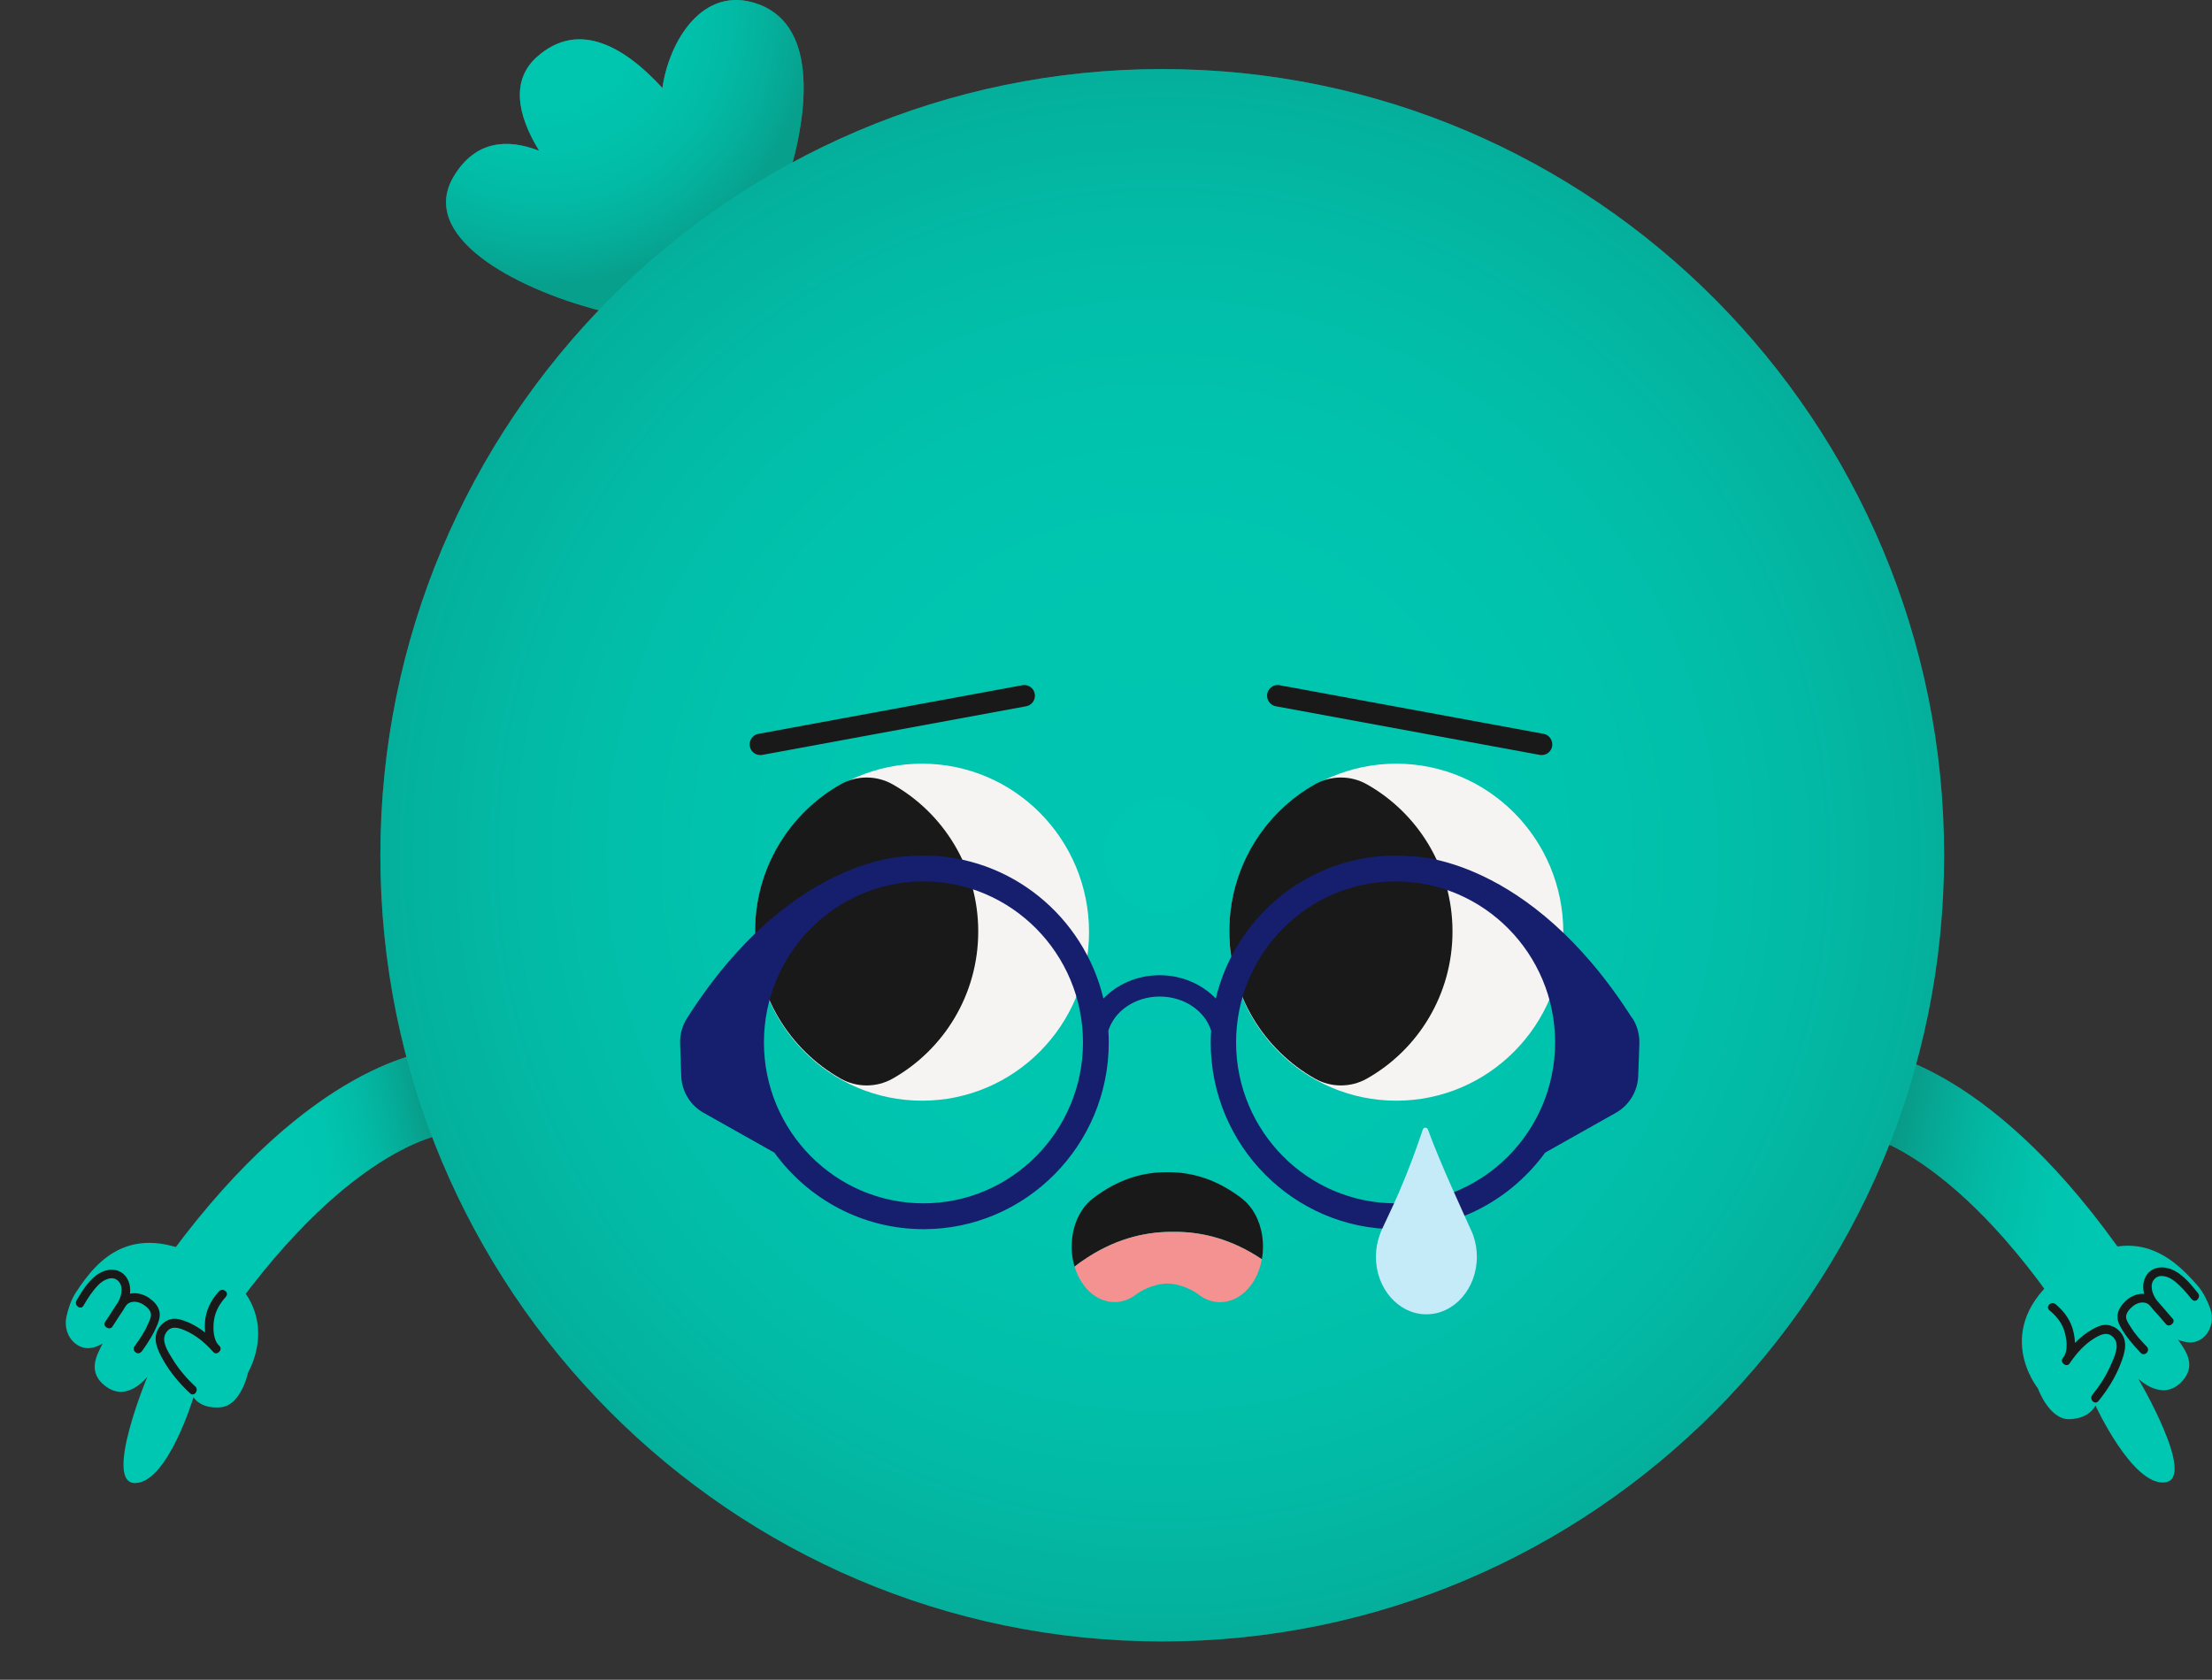 <svg width="79" height="60" viewBox="0 0 79 60" fill="none" xmlns="http://www.w3.org/2000/svg">
<rect x="0" y="0" width="79" height="60" fill="#333333" stroke="none"/>
<g clip-path="url(#clip0_877_5155)">
<path d="M15.797 39.003C15.797 39.003 12.088 39.199 7.315 45.661" stroke="#00C7B1" stroke-width="3" stroke-miterlimit="10" stroke-linecap="round"/>
<path d="M15.797 39.003C15.797 39.003 12.088 39.199 7.314 45.661" stroke="url(#paint0_linear_877_5155)" stroke-width="3" stroke-miterlimit="10" stroke-linecap="round"/>
<path d="M66.555 39C66.555 39 70.253 39.331 74.802 45.964" stroke="#00C7B1" stroke-width="3" stroke-miterlimit="10" stroke-linecap="round"/>
<path d="M66.555 39C66.555 39 70.253 39.331 74.802 45.964" stroke="url(#paint1_linear_877_5155)" stroke-width="3" stroke-miterlimit="10" stroke-linecap="round"/>
<path d="M25.443 10.867C25.473 10.886 25.47 10.883 25.443 10.867V10.867Z" fill="#00C7B1"/>
<path d="M25.363 10.817C25.398 10.839 25.425 10.857 25.443 10.87C25.428 10.86 25.4 10.842 25.363 10.817Z" fill="#00C7B1"/>
<path d="M27.77 8.259C27.939 7.87 28.026 7.4 27.991 6.83C27.991 6.83 30.095 1.232 27.067 0.144C25.099 -0.565 23.889 1.487 23.658 3.144C22.385 1.752 20.705 0.664 19.171 2.038C18.273 2.841 18.438 4.058 19.257 5.386C18.129 4.949 16.997 5.009 16.219 6.277C14.916 8.403 18.27 10.274 21.428 11.094C22.814 11.455 27.645 9.074 27.768 8.266C27.768 8.264 27.768 8.261 27.768 8.259H27.77Z" fill="#00C7B1"/>
<g opacity="0.5">
<path d="M25.443 10.867C25.473 10.886 25.47 10.883 25.443 10.867V10.867Z" fill="url(#paint2_radial_877_5155)"/>
<path d="M25.363 10.817C25.398 10.839 25.425 10.857 25.443 10.87C25.428 10.86 25.4 10.842 25.363 10.817Z" fill="url(#paint3_radial_877_5155)"/>
<path d="M27.77 8.259C27.939 7.87 28.026 7.4 27.991 6.83C27.991 6.83 30.095 1.232 27.067 0.144C25.099 -0.565 23.889 1.487 23.658 3.144C22.385 1.752 20.705 0.664 19.171 2.038C18.273 2.841 18.438 4.058 19.257 5.386C18.129 4.949 16.997 5.009 16.219 6.277C14.916 8.403 18.27 10.274 21.428 11.094C22.814 11.455 27.645 9.074 27.768 8.266C27.768 8.264 27.768 8.261 27.768 8.259H27.77Z" fill="url(#paint4_radial_877_5155)"/>
</g>
<path d="M41.509 2.467C26.086 2.467 13.585 15.041 13.585 30.548C13.585 46.056 26.088 58.63 41.509 58.63C56.929 58.63 69.432 46.056 69.432 30.548C69.432 15.041 56.929 2.467 41.509 2.467Z" fill="#00C7B1"/>
<path opacity="0.3" d="M41.509 2.467C26.086 2.467 13.585 15.041 13.585 30.548C13.585 46.056 26.088 58.63 41.509 58.63C56.929 58.63 69.432 46.056 69.432 30.548C69.432 15.041 56.929 2.467 41.509 2.467Z" fill="url(#paint5_radial_877_5155)"/>
<path d="M6.911 49.907C6.911 49.907 6 52.943 4.836 52.974C3.671 53.005 5.264 49.174 5.264 49.174C5.264 49.174 4.577 50.078 3.815 49.547C3.054 49.017 3.493 48.354 3.665 47.988C3.233 48.25 2.915 48.167 2.695 47.994C2.41 47.771 2.296 47.392 2.371 47.04C2.426 46.782 2.529 46.444 2.706 46.172C3.478 44.985 4.749 43.492 7.508 45.091C10.268 46.69 8.862 49.016 8.862 49.016C8.862 49.016 8.619 50.197 7.886 50.267C7.153 50.337 6.911 49.907 6.911 49.907Z" fill="#00C7B1"/>
<path d="M8.073 46.315C7.84 46.569 7.679 46.849 7.636 47.197C7.607 47.456 7.614 47.85 7.812 48.049C7.823 48.06 7.835 48.071 7.844 48.083C7.961 48.212 7.758 48.426 7.629 48.304C7.621 48.295 7.611 48.284 7.602 48.275C7.312 47.956 7.009 47.698 6.612 47.524C6.359 47.414 6.087 47.337 5.921 47.621C5.745 47.916 6.014 48.299 6.165 48.548C6.386 48.909 6.662 49.233 6.973 49.52C7.119 49.656 6.934 49.906 6.788 49.768C6.409 49.416 6.08 49.024 5.824 48.572C5.621 48.208 5.417 47.788 5.691 47.406C5.782 47.278 5.917 47.175 6.068 47.129C6.252 47.072 6.435 47.123 6.608 47.188C6.876 47.285 7.111 47.428 7.325 47.597C7.313 47.474 7.311 47.352 7.32 47.233C7.348 46.806 7.535 46.436 7.821 46.126C7.955 45.979 8.204 46.166 8.068 46.313L8.073 46.315Z" fill="#191919"/>
<path d="M5.052 48.276C4.936 48.44 4.689 48.25 4.805 48.088C4.983 47.839 5.159 47.59 5.279 47.308C5.327 47.197 5.396 47.072 5.391 46.951C5.386 46.801 5.242 46.681 5.13 46.605C4.948 46.483 4.675 46.437 4.516 46.617C4.5 46.635 4.488 46.657 4.473 46.677C4.412 46.785 4.341 46.889 4.269 46.993C4.184 47.125 4.101 47.257 4.015 47.386C3.921 47.532 3.663 47.387 3.747 47.232C3.753 47.221 3.762 47.21 3.768 47.199C3.787 47.17 3.803 47.143 3.823 47.117C3.848 47.078 3.87 47.039 3.898 47.002C3.969 46.893 4.042 46.78 4.112 46.671C4.148 46.615 4.183 46.559 4.221 46.503C4.229 46.486 4.239 46.472 4.247 46.456C4.353 46.234 4.415 45.9 4.188 45.725C3.977 45.563 3.686 45.726 3.526 45.884C3.307 46.101 3.135 46.372 2.98 46.639C2.88 46.811 2.632 46.621 2.733 46.451C2.917 46.138 3.132 45.789 3.422 45.564C3.681 45.362 4.05 45.265 4.343 45.456C4.591 45.62 4.677 45.926 4.643 46.209C4.872 46.159 5.12 46.224 5.321 46.359C5.475 46.465 5.626 46.614 5.682 46.798C5.733 46.967 5.694 47.135 5.63 47.295C5.485 47.654 5.283 47.968 5.058 48.28L5.052 48.276Z" fill="#191919"/>
<path d="M74.837 50.2C74.837 50.2 76.16 53.081 77.318 52.95C78.475 52.819 76.366 49.246 76.366 49.246C76.366 49.246 77.172 50.046 77.853 49.415C78.533 48.784 78.006 48.188 77.785 47.849C78.249 48.049 78.553 47.923 78.746 47.721C78.997 47.461 79.058 47.069 78.935 46.731C78.844 46.484 78.696 46.163 78.483 45.918C77.554 44.85 76.088 43.547 73.577 45.514C71.066 47.481 72.781 49.589 72.781 49.589C72.781 49.589 73.185 50.725 73.921 50.693C74.656 50.66 74.837 50.2 74.837 50.2Z" fill="#00C7B1"/>
<path d="M75.739 48.706C75.55 49.198 75.274 49.64 74.943 50.046C74.817 50.2 74.599 49.981 74.724 49.827C74.99 49.498 75.221 49.14 75.389 48.751C75.505 48.483 75.718 48.064 75.502 47.799C75.297 47.544 75.043 47.655 74.805 47.799C74.436 48.026 74.172 48.327 73.928 48.68C73.921 48.69 73.916 48.703 73.906 48.713C73.798 48.849 73.564 48.67 73.662 48.524C73.672 48.511 73.682 48.498 73.692 48.483C73.863 48.259 73.813 47.867 73.748 47.615C73.66 47.276 73.461 47.022 73.193 46.802C73.04 46.675 73.258 46.456 73.411 46.582C73.737 46.85 73.974 47.191 74.061 47.61C74.087 47.726 74.102 47.847 74.107 47.968C74.29 47.779 74.496 47.61 74.739 47.476C74.91 47.383 75.091 47.297 75.289 47.33C75.445 47.355 75.593 47.435 75.701 47.552C76.02 47.888 75.889 48.319 75.741 48.7L75.739 48.706Z" fill="#191919"/>
<path d="M78.279 46.413C78.088 46.173 77.88 45.928 77.634 45.741C77.456 45.605 77.142 45.486 76.956 45.675C76.753 45.88 76.863 46.2 76.999 46.407C77.009 46.423 77.022 46.435 77.032 46.45C77.077 46.498 77.119 46.551 77.162 46.602C77.25 46.703 77.335 46.801 77.423 46.902C77.453 46.935 77.481 46.971 77.511 47.003C77.534 47.029 77.554 47.054 77.576 47.079C77.584 47.089 77.594 47.099 77.602 47.109C77.707 47.248 77.473 47.43 77.358 47.299C77.257 47.183 77.157 47.066 77.057 46.95C76.961 46.849 76.868 46.748 76.785 46.637C76.775 46.627 76.765 46.617 76.755 46.607C76.57 46.45 76.308 46.534 76.145 46.68C76.045 46.769 75.924 46.905 75.932 47.049C75.939 47.175 76.032 47.294 76.095 47.397C76.253 47.662 76.462 47.882 76.672 48.104C76.811 48.248 76.592 48.47 76.454 48.324C76.188 48.044 75.945 47.763 75.751 47.428C75.666 47.279 75.603 47.12 75.631 46.943C75.661 46.753 75.789 46.584 75.927 46.458C76.105 46.296 76.344 46.198 76.577 46.216C76.504 45.938 76.544 45.625 76.768 45.428C77.026 45.201 77.393 45.243 77.677 45.398C78.003 45.577 78.272 45.903 78.5 46.19C78.623 46.347 78.405 46.566 78.282 46.41L78.279 46.413Z" fill="#191919"/>
<path d="M32.93 39.316C36.224 39.316 38.894 36.621 38.894 33.297C38.894 29.973 36.224 27.278 32.93 27.278C29.636 27.278 26.966 29.973 26.966 33.297C26.966 36.621 29.636 39.316 32.93 39.316Z" fill="#F5F4F3"/>
<path d="M34.937 33.271C34.937 31.01 33.7 29.041 31.873 28.012C31.301 27.692 30.599 27.692 30.03 28.012C28.202 29.041 26.966 31.01 26.966 33.271C26.966 35.533 28.202 37.502 30.03 38.531C30.601 38.851 31.304 38.851 31.873 38.531C33.7 37.502 34.937 35.533 34.937 33.271Z" fill="#191919"/>
<path d="M49.868 39.316C53.162 39.316 55.832 36.621 55.832 33.297C55.832 29.973 53.162 27.278 49.868 27.278C46.574 27.278 43.904 29.973 43.904 33.297C43.904 36.621 46.574 39.316 49.868 39.316Z" fill="#F5F4F3"/>
<path d="M51.875 33.271C51.875 31.01 50.639 29.041 48.811 28.012C48.239 27.692 47.537 27.692 46.968 28.012C45.14 29.041 43.904 31.01 43.904 33.271C43.904 35.533 45.14 37.502 46.968 38.531C47.539 38.851 48.242 38.851 48.811 38.531C50.639 37.502 51.875 35.533 51.875 33.271Z" fill="#191919"/>
<path d="M58.287 36.361C54.589 30.55 50.419 30.588 50.419 30.588C50.422 30.588 50.425 30.588 50.429 30.588C50.236 30.57 50.042 30.56 49.846 30.56C46.734 30.56 44.121 32.74 43.421 35.667C42.932 35.159 42.215 34.834 41.414 34.834C40.614 34.834 39.896 35.159 39.408 35.667C38.708 32.74 36.095 30.56 32.983 30.56C32.787 30.56 32.59 30.57 32.399 30.588C32.401 30.588 32.404 30.588 32.409 30.588C32.409 30.588 28.238 30.55 24.542 36.361C24.368 36.633 24.277 36.95 24.29 37.276L24.33 38.432C24.348 38.98 24.65 39.481 25.128 39.748L27.656 41.171C28.859 42.827 30.8 43.905 32.988 43.905C36.633 43.905 39.599 40.911 39.599 37.233C39.599 37.093 39.594 36.956 39.584 36.816C39.8 36.114 40.541 35.596 41.419 35.596C42.298 35.596 43.038 36.114 43.255 36.816C43.247 36.953 43.239 37.093 43.239 37.233C43.239 40.911 46.205 43.905 49.85 43.905C52.038 43.905 53.979 42.827 55.183 41.171L57.71 39.748C58.186 39.481 58.488 38.98 58.508 38.432L58.549 37.276C58.559 36.953 58.471 36.635 58.297 36.361H58.287ZM32.98 42.982C29.839 42.982 27.283 40.403 27.283 37.233C27.283 34.062 29.839 31.483 32.98 31.483C36.122 31.483 38.678 34.062 38.678 37.233C38.678 40.403 36.122 42.982 32.98 42.982ZM49.843 42.982C46.701 42.982 44.146 40.403 44.146 37.233C44.146 34.062 46.701 31.483 49.843 31.483C52.985 31.483 55.54 34.062 55.54 37.233C55.54 40.403 52.985 42.982 49.843 42.982Z" fill="#151F6D"/>
<path d="M55.062 26.97C55.039 26.97 55.016 26.97 54.993 26.965L45.563 25.227C45.359 25.189 45.223 24.991 45.258 24.782C45.296 24.574 45.492 24.437 45.699 24.475L55.13 26.213C55.333 26.251 55.469 26.449 55.434 26.658C55.401 26.841 55.243 26.97 55.064 26.97H55.062Z" fill="#191919"/>
<path d="M27.15 26.97C26.971 26.97 26.813 26.841 26.78 26.658C26.742 26.452 26.878 26.251 27.085 26.213L36.515 24.475C36.719 24.437 36.918 24.574 36.956 24.782C36.994 24.988 36.858 25.189 36.651 25.227L27.221 26.965C27.198 26.97 27.175 26.97 27.153 26.97H27.15Z" fill="#191919"/>
<path d="M38.617 45.066C38.617 45.066 38.638 45.053 38.648 45.046C39.735 44.283 40.83 44.001 41.84 44.001C41.863 44.001 41.885 44.001 41.91 44.001C41.933 44.001 41.956 44.001 41.981 44.001C42.958 44.001 44.015 44.271 45.067 44.98C45.168 44.418 45.078 43.826 44.818 43.361C44.705 43.155 44.559 42.975 44.385 42.835C44.335 42.792 44.279 42.751 44.221 42.711C44.201 42.695 44.181 42.683 44.164 42.67C44.156 42.665 44.148 42.66 44.141 42.655C43.325 42.083 42.499 41.87 41.744 41.87C41.727 41.87 41.709 41.87 41.691 41.87C41.674 41.87 41.656 41.87 41.639 41.87C40.881 41.87 40.057 42.083 39.242 42.655C39.234 42.66 39.227 42.665 39.219 42.67C39.199 42.683 39.179 42.698 39.161 42.711C39.103 42.751 39.048 42.792 38.998 42.833C38.774 43.013 38.6 43.257 38.477 43.534C38.25 44.045 38.21 44.675 38.378 45.244C38.431 45.203 38.481 45.163 38.537 45.124C38.562 45.107 38.59 45.086 38.615 45.069L38.617 45.066Z" fill="#191919"/>
<path d="M40.594 46.224C40.594 46.224 40.609 46.214 40.616 46.207C40.727 46.13 41.15 45.861 41.689 45.846C42.227 45.861 42.65 46.128 42.761 46.207C42.769 46.212 42.776 46.217 42.784 46.224C43.506 46.794 44.448 46.494 44.886 45.554C44.972 45.371 45.029 45.178 45.065 44.979C44.012 44.273 42.953 44.001 41.978 44.001C41.956 44.001 41.933 44.001 41.908 44.001C41.885 44.001 41.862 44.001 41.837 44.001C40.828 44.001 39.733 44.286 38.645 45.045C38.635 45.053 38.625 45.058 38.615 45.066C38.59 45.084 38.562 45.101 38.537 45.122C38.481 45.162 38.428 45.203 38.378 45.241C38.411 45.348 38.446 45.452 38.494 45.551C38.932 46.491 39.871 46.791 40.596 46.222L40.594 46.224Z" fill="#F49292"/>
<path d="M52.625 44.159C52.625 44.159 52.625 44.154 52.625 44.151C52.625 44.144 52.617 44.123 52.605 44.098C52.579 44.029 52.549 43.961 52.516 43.895C52.227 43.242 51.414 41.501 50.996 40.34C50.961 40.256 50.842 40.259 50.815 40.345C50.573 41.059 50.354 41.679 49.966 42.583C49.745 43.112 49.299 43.996 49.281 44.098C49.191 44.342 49.14 44.611 49.14 44.893C49.14 46.026 49.949 46.946 50.943 46.946C51.937 46.946 52.745 46.026 52.745 44.893C52.745 44.634 52.703 44.387 52.625 44.159Z" fill="#C4EBF7"/>
</g>
<defs>
<linearGradient id="paint0_linear_877_5155" x1="16.681" y1="38.96" x2="10.313" y2="40.357" gradientUnits="userSpaceOnUse">
<stop stop-color="#0E7A6A"/>
<stop offset="1" stop-color="#00C7B1" stop-opacity="0"/>
</linearGradient>
<linearGradient id="paint1_linear_877_5155" x1="65.5" y1="39.09" x2="75.5" y2="41.09" gradientUnits="userSpaceOnUse">
<stop stop-color="#0E7A6A"/>
<stop offset="1" stop-color="#00C7B1" stop-opacity="0"/>
</linearGradient>
<radialGradient id="paint2_radial_877_5155" cx="0" cy="0" r="1" gradientUnits="userSpaceOnUse" gradientTransform="translate(18.971 -0.201) scale(10.358 10.29)">
<stop stop-color="#00C7B1"/>
<stop offset="0.33" stop-color="#00C4AE"/>
<stop offset="0.53" stop-color="#01BCA6"/>
<stop offset="0.7" stop-color="#04AD99"/>
<stop offset="0.84" stop-color="#089987"/>
<stop offset="0.98" stop-color="#0C7F6F"/>
<stop offset="1" stop-color="#0E7A6A"/>
</radialGradient>
<radialGradient id="paint3_radial_877_5155" cx="0" cy="0" r="1" gradientUnits="userSpaceOnUse" gradientTransform="translate(19.448 0.487) scale(9.596 9.65)">
<stop stop-color="#00C7B1"/>
<stop offset="0.33" stop-color="#00C4AE"/>
<stop offset="0.53" stop-color="#01BCA6"/>
<stop offset="0.7" stop-color="#04AD99"/>
<stop offset="0.84" stop-color="#089987"/>
<stop offset="0.98" stop-color="#0C7F6F"/>
<stop offset="1" stop-color="#0E7A6A"/>
</radialGradient>
<radialGradient id="paint4_radial_877_5155" cx="0" cy="0" r="1" gradientUnits="userSpaceOnUse" gradientTransform="translate(19.448 0.487) scale(9.596 9.65)">
<stop stop-color="#00C7B1"/>
<stop offset="0.33" stop-color="#00C4AE"/>
<stop offset="0.53" stop-color="#01BCA6"/>
<stop offset="0.7" stop-color="#04AD99"/>
<stop offset="0.84" stop-color="#089987"/>
<stop offset="0.98" stop-color="#0C7F6F"/>
<stop offset="1" stop-color="#0E7A6A"/>
</radialGradient>
<radialGradient id="paint5_radial_877_5155" cx="0" cy="0" r="1" gradientUnits="userSpaceOnUse" gradientTransform="translate(41.509 30.548) scale(27.923 28.081)">
<stop stop-color="#00C7B1"/>
<stop offset="0.33" stop-color="#00C4AE"/>
<stop offset="0.53" stop-color="#01BCA6"/>
<stop offset="0.7" stop-color="#04AD99"/>
<stop offset="0.84" stop-color="#089987"/>
<stop offset="0.98" stop-color="#0C7F6F"/>
<stop offset="1" stop-color="#0E7A6A"/>
</radialGradient>
<clipPath id="clip0_877_5155">
<rect width="79" height="60" fill="white"/>
</clipPath>
</defs>
</svg>
